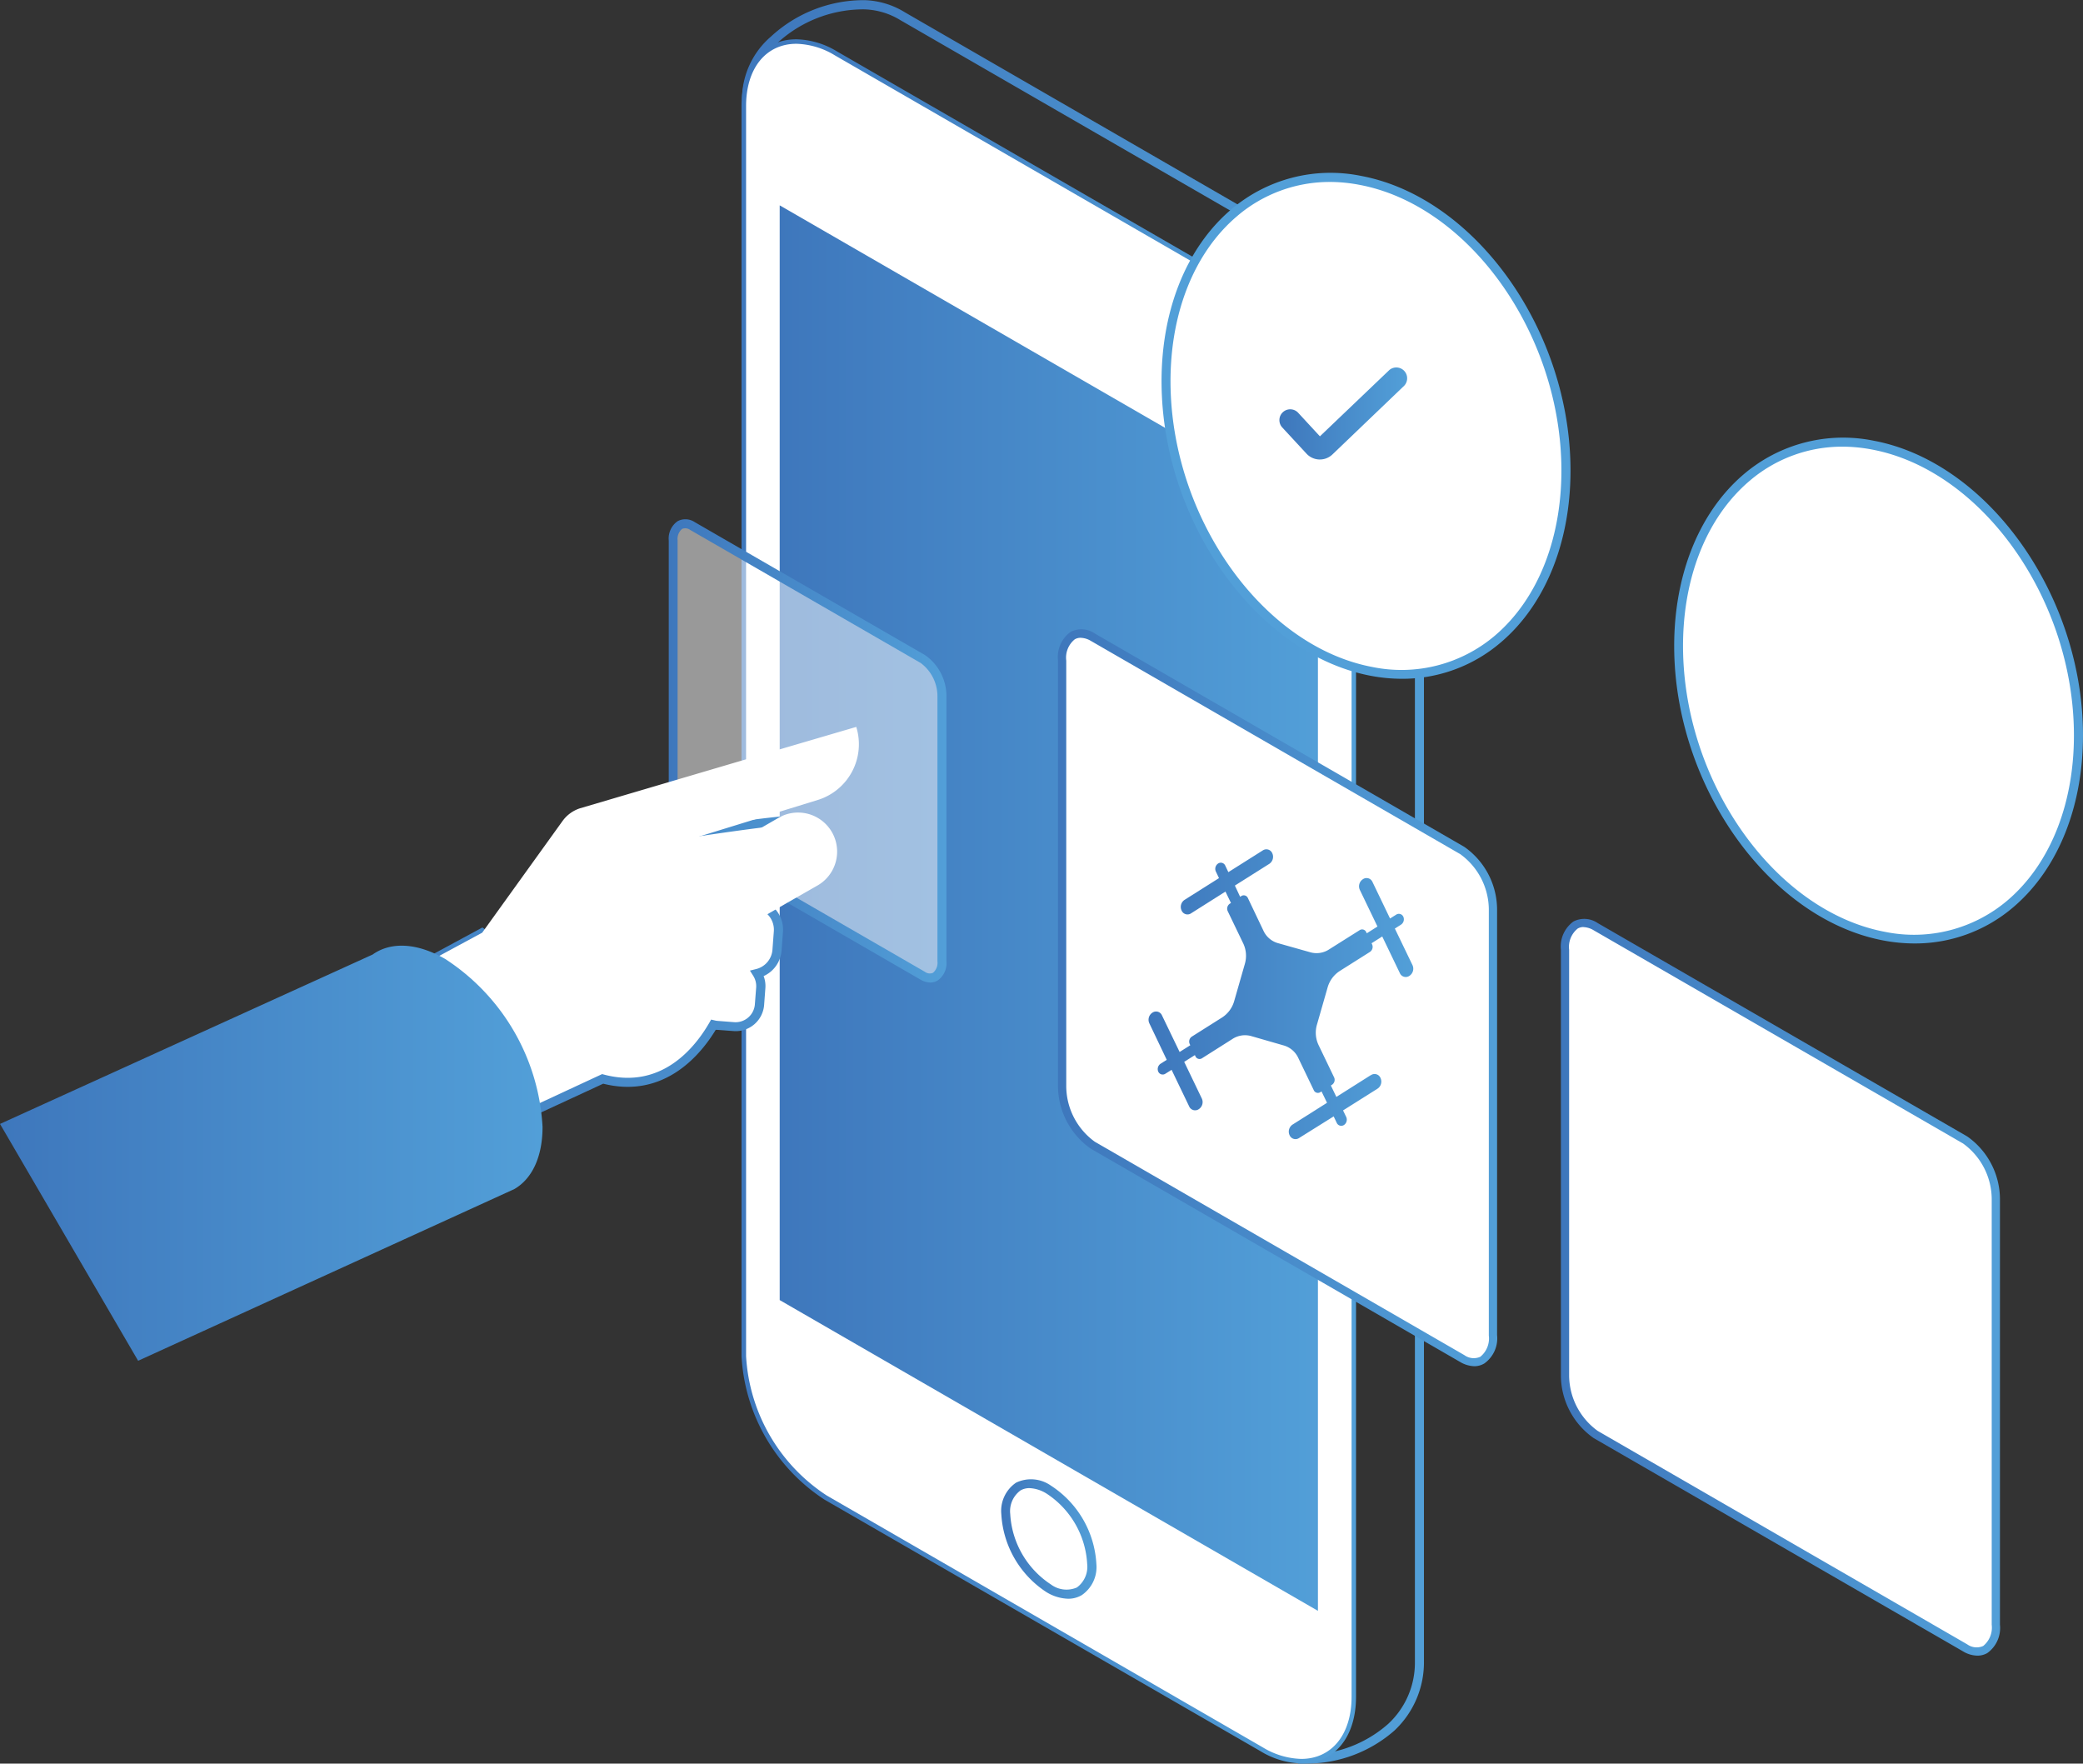<svg xmlns="http://www.w3.org/2000/svg" xmlns:xlink="http://www.w3.org/1999/xlink" viewBox="8511.999 1537 126.025 106.693">
  <rect x="8511.999" y="1537" width="126.025" height="106.693" fill="#333333" stroke="none"/>
  <defs>
    <style>
      .cls-1 {
        fill: url(#linear-gradient);
      }

      .cls-2, .cls-4 {
        fill: #fff;
      }

      .cls-3 {
        fill: url(#linear-gradient-2);
      }

      .cls-4 {
        opacity: 0.5;
      }

      .cls-5 {
        fill: url(#linear-gradient-5);
      }

      .cls-6 {
        fill: url(#linear-gradient-6);
      }

      .cls-7 {
        fill: url(#linear-gradient-7);
      }

      .cls-8 {
        fill: url(#linear-gradient-9);
      }

      .cls-9 {
        fill: url(#linear-gradient-10);
      }

      .cls-10 {
        fill: url(#linear-gradient-12);
      }

      .cls-11 {
        fill: url(#linear-gradient-14);
      }
    </style>
    <linearGradient id="linear-gradient" y1="0.5" x2="1" y2="0.5" gradientUnits="objectBoundingBox">
      <stop offset="0" stop-color="#3e77bc"/>
      <stop offset="1" stop-color="#529fd8"/>
    </linearGradient>
    <linearGradient id="linear-gradient-2" x1="0" y1="0.5" x2="1" y2="0.5" xlink:href="#linear-gradient"/>
    <linearGradient id="linear-gradient-5" x1="0" y1="0.5" x2="0.999" y2="0.5" xlink:href="#linear-gradient"/>
    <linearGradient id="linear-gradient-6" x1="0" y1="0.5" x2="1" y2="0.5" xlink:href="#linear-gradient"/>
    <linearGradient id="linear-gradient-7" x1="0" y1="0.5" x2="1" y2="0.5" xlink:href="#linear-gradient"/>
    <linearGradient id="linear-gradient-9" x1="0" y1="0.5" x2="1" y2="0.5" xlink:href="#linear-gradient"/>
    <linearGradient id="linear-gradient-10" x1="0" y1="0.5" x2="1" y2="0.5" xlink:href="#linear-gradient"/>
    <linearGradient id="linear-gradient-12" x1="-51.917" y1="0.5" x2="-50.917" y2="0.5" xlink:href="#linear-gradient"/>
    <linearGradient id="linear-gradient-14" x1="-49.392" y1="0.5" x2="-48.392" y2="0.5" xlink:href="#linear-gradient"/>
  </defs>
  <g id="icon_13" data-name="icon 13" transform="translate(8511.97 1537.005)">
    <path id="Path_3582" data-name="Path 3582" class="cls-1" d="M216.4,142.608h-.557l-.473-1.056.454.033a2.1,2.1,0,0,0,1.629-.53,3.277,3.277,0,0,0,.864-2.477V62.926a9.961,9.961,0,0,0-4.513-7.783L187.429,39.916a3.048,3.048,0,0,0-2.987-.345,2.819,2.819,0,0,0-1.244,2.547l-.016.481-.991-.646v-.147a5.022,5.022,0,0,1,1.741-3.669,8.283,8.283,0,0,1,5.676-2.213h0a4.934,4.934,0,0,1,2.444.739L218.423,51.89a11.086,11.086,0,0,1,5.027,8.669v75.817a5.659,5.659,0,0,1-1.792,4.239A8.057,8.057,0,0,1,216.4,142.608ZM185.481,38.773a4.505,4.505,0,0,1,2.219.673l26.375,15.23a10.562,10.562,0,0,1,4.785,8.253v75.627a3.81,3.81,0,0,1-1.035,2.876,2.5,2.5,0,0,1-1.257.63,7.423,7.423,0,0,0,4.706-1.844,5.04,5.04,0,0,0,1.629-3.723h0V60.558a10.485,10.485,0,0,0-4.755-8.2L191.771,37.133a4.41,4.41,0,0,0-2.189-.652,7.694,7.694,0,0,0-5.285,2.067,4.953,4.953,0,0,0-1.437,2.27,2.865,2.865,0,0,1,1.314-1.708,2.661,2.661,0,0,1,1.306-.337Z" transform="translate(-137.27 -35.92)"/>
    <path id="Path_3583" data-name="Path 3583" class="cls-2" d="M216.685,149.431a4.693,4.693,0,0,1-2.325-.7L187.988,133.5a10.794,10.794,0,0,1-4.888-8.438V49.439c0-2.289,1.2-3.769,3.047-3.769a4.693,4.693,0,0,1,2.325.7L214.846,61.6a10.8,10.8,0,0,1,4.888,8.435v75.629C219.735,147.951,218.537,149.431,216.685,149.431Z" transform="translate(-137.932 -43.026)"/>
    <path id="Path_3584" data-name="Path 3584" class="cls-3" d="M215.949,148.975a4.953,4.953,0,0,1-2.46-.739L187.114,133.02a11.091,11.091,0,0,1-5.024-8.671V48.708c0-2.444,1.3-4.038,3.319-4.038a4.948,4.948,0,0,1,2.46.736l26.375,15.23a11.09,11.09,0,0,1,5.024,8.669v75.629C219.271,147.389,217.964,148.975,215.949,148.975ZM185.409,45.213c-1.686,0-2.775,1.358-2.775,3.5V124.33a10.49,10.49,0,0,0,4.752,8.2l26.375,15.227a4.44,4.44,0,0,0,2.189.665c1.686,0,2.775-1.374,2.775-3.5V69.3a10.486,10.486,0,0,0-4.752-8.2L187.6,45.878A4.394,4.394,0,0,0,185.409,45.213Z" transform="translate(-137.197 -42.298)"/>
    <path id="Path_3585" data-name="Path 3585" class="cls-2" d="M216.685,149.431a4.693,4.693,0,0,1-2.325-.7L187.988,133.5a10.794,10.794,0,0,1-4.888-8.438V49.439c0-2.289,1.2-3.769,3.047-3.769a4.693,4.693,0,0,1,2.325.7L214.846,61.6a10.8,10.8,0,0,1,4.888,8.435v75.629C219.735,147.951,218.537,149.431,216.685,149.431Z" transform="translate(-137.932 -43.026)"/>
    <path id="Path_3586" data-name="Path 3586" class="cls-3" d="M215.949,148.975a4.953,4.953,0,0,1-2.46-.739L187.114,133.02a11.091,11.091,0,0,1-5.024-8.671V48.708c0-2.444,1.3-4.038,3.319-4.038a4.948,4.948,0,0,1,2.46.736l26.375,15.23a11.09,11.09,0,0,1,5.024,8.669v75.629C219.271,147.389,217.964,148.975,215.949,148.975ZM185.409,45.213c-1.686,0-2.775,1.358-2.775,3.5V124.33a10.49,10.49,0,0,0,4.752,8.2l26.375,15.227a4.44,4.44,0,0,0,2.189.665c1.686,0,2.775-1.374,2.775-3.5V69.3a10.486,10.486,0,0,0-4.752-8.2L187.6,45.878A4.394,4.394,0,0,0,185.409,45.213Z" transform="translate(-137.197 -42.298)"/>
    <path id="Path_3587" data-name="Path 3587" class="cls-3" d="M206.294,130.769l-32.564-18.8V45.74l32.564,18.8Z" transform="translate(-126.528 -33.322)"/>
    <path id="Path_3588" data-name="Path 3588" class="cls-4" d="M189.327,183.623l-13.94-8.049a2.771,2.771,0,0,1-1.157-2.208V157.281c0-.853.519-1.244,1.157-.874l13.94,8.047a2.77,2.77,0,0,1,1.154,2.211v16.074C190.481,183.588,189.965,183.979,189.327,183.623Z" transform="translate(-133.471 -124.589)"/>
    <path id="Path_3589" data-name="Path 3589" class="cls-5" d="M189.064,183.3a1.2,1.2,0,0,1-.595-.177h0l-13.937-8.047a3.027,3.027,0,0,1-1.293-2.444V156.557a1.279,1.279,0,0,1,.543-1.17,1.01,1.01,0,0,1,1.029.06l13.94,8.049a3.028,3.028,0,0,1,1.29,2.444v16.074a1.276,1.276,0,0,1-.543,1.17A.855.855,0,0,1,189.064,183.3Zm-.323-.646a.491.491,0,0,0,.483.06.79.79,0,0,0,.272-.7V165.94a2.512,2.512,0,0,0-1.018-1.974l-13.945-8.049a.511.511,0,0,0-.486-.06.793.793,0,0,0-.272.7v16.074a2.515,2.515,0,0,0,1.021,1.974Z" transform="translate(-132.75 -123.865)"/>
    <ellipse id="Ellipse_401" data-name="Ellipse 401" class="cls-2" cx="2.107" cy="3.652" rx="2.107" ry="3.652" transform="translate(59.119 90.98) rotate(-30.174)"/>
    <path id="Path_3590" data-name="Path 3590" class="cls-6" d="M243.994,372.669a2.667,2.667,0,0,1-1.3-.394,6.04,6.04,0,0,1-2.74-4.728,2.062,2.062,0,0,1,.893-1.9,2.094,2.094,0,0,1,2.118.185,6.04,6.04,0,0,1,2.74,4.725,2.057,2.057,0,0,1-.893,1.9,1.605,1.605,0,0,1-.815.212Zm-2.335-6.691a1.07,1.07,0,0,0-.543.138,1.558,1.558,0,0,0-.622,1.431,5.455,5.455,0,0,0,2.458,4.255,1.577,1.577,0,0,0,1.575.185,1.554,1.554,0,0,0,.622-1.434,5.443,5.443,0,0,0-2.469-4.253A2.107,2.107,0,0,0,241.658,365.978Z" transform="translate(-179.344 -275.954)"/>
    <path id="Path_3591" data-name="Path 3591" class="cls-2" d="M78.182,221.91c4.85-.763,4.152-3.128,3.215-3.294s-10.14,1.331-10.14,1.331-.709-.163-.98.855,1.852,2.2,1.852,2.2.217-.057.831-.182l-6.944,5.2-3.848-2.6L39,237.935l19.485,1.415,10.969-5.1c3.552.948,5.719-1.572,6.7-3.275a1.222,1.222,0,0,0,.225.041l1.021.076a1.439,1.439,0,0,0,1.545-1.328l.076-1.021a1.426,1.426,0,0,0-.215-.864,1.581,1.581,0,0,0,1.206-1.415l.084-1.124a1.589,1.589,0,0,0-1.464-1.7l-1.124-.084a1.586,1.586,0,0,0-1.651,1.179,13.82,13.82,0,0,0-1.507-2.189C75.257,222.385,76.5,222.173,78.182,221.91Z" transform="translate(-32.966 -168.996)"/>
    <path id="Path_3592" data-name="Path 3592" class="cls-7" d="M56.028,238.873h-.071l-20.4-1.485,24.118-13.035,3.824,2.572,5.975-4.462c-.345-.2-2.262-1.342-1.955-2.49.255-.95.9-1.111,1.247-1.059,1.141-.187,9.247-1.491,10.184-1.323a1.176,1.176,0,0,1,.9,1.2c0,.6-.421,2.042-4.12,2.626h0c-1.271.2-2.4.386-3.37.543a14.856,14.856,0,0,1,.959,1.431,1.86,1.86,0,0,1,1.7-.85l1.127.084a1.86,1.86,0,0,1,1.714,1.991l-.084,1.124a1.852,1.852,0,0,1-1.086,1.553,1.689,1.689,0,0,1,.106.725l-.076,1.021a1.719,1.719,0,0,1-1.836,1.581l-1.021-.076h-.071c-.864,1.428-3.069,4.2-6.808,3.259Zm-18.575-1.9L55.92,238.33l11-5.108.1.027c3.457.921,5.488-1.578,6.393-3.148l.1-.177.2.046a1.083,1.083,0,0,0,.185.033l1.021.079A1.173,1.173,0,0,0,76.16,229l.079-1.021a1.173,1.173,0,0,0-.177-.7l-.2-.318.361-.09a1.306,1.306,0,0,0,1-1.165l.084-1.124a1.317,1.317,0,0,0-1.211-1.409l-1.127-.084a1.317,1.317,0,0,0-1.358.978l-.174.657-.329-.6a13.888,13.888,0,0,0-1.475-2.145L71.4,221.7l-7.876,5.9-3.873-2.615Zm31.184-17.524c-.13,0-.445.065-.606.665s.885,1.4,1.629,1.839c.122-.03.353-.084.736-.16l1.187-.242-.024.016.236-.043c1.065-.193,2.355-.407,3.835-.641h0c2.686-.424,3.653-1.358,3.661-2.094a.655.655,0,0,0-.451-.665c-.652-.117-6.368.733-10.048,1.333h-.1Z" transform="translate(-30.46 -168.247)"/>
    <path id="Path_3593" data-name="Path 3593" class="cls-2" d="M73.234,205.117l9.261-2.854A3.53,3.53,0,0,0,84.8,197.85l-4.074,1.195-12.655,3.734a2.1,2.1,0,0,0-1.043.766L62.168,210.3,39,222.818l18.467-.024,11.254-5.16c6.971.91,7.4-5.975,7.425-6.561l4.481-2.585h0l1.9-1.086a2.363,2.363,0,0,0-2.363-4.09l-6.17,3.563a.969.969,0,0,1-.964,0h0a.967.967,0,0,1,.2-1.757Z" transform="translate(-32.966 -153.879)"/>
    <path id="Path_3594" data-name="Path 3594" class="cls-3" d="M35.08,222.186l24.048-13,4.829-6.705a2.338,2.338,0,0,1,1.179-.866l12.65-3.737,4.345-1.271.079.255a3.8,3.8,0,0,1-2.488,4.755l-.763.234a2.349,2.349,0,0,1,.239.054,2.632,2.632,0,0,1,.635,4.82l-6.26,3.615a8.151,8.151,0,0,1-2.458,5.407,6.513,6.513,0,0,1-5.19,1.271l-11.238,5.141H54.63Zm46.688-24.9L77.95,198.4,65.3,202.147a1.814,1.814,0,0,0-.91.652L59.5,209.607,37.231,221.643l17.34-.024,11.267-5.16h.079a5.976,5.976,0,0,0,4.845-1.138,7.674,7.674,0,0,0,2.273-5.16v-.149l6.518-3.761a2.089,2.089,0,1,0-2.091-3.617l-6.17,3.56a1.236,1.236,0,1,1-1-2.246h0l9.261-2.854a3.259,3.259,0,0,0,2.2-3.818Zm-11.3,7.191a.693.693,0,1,0,.565,1.257l5.328-3.074Z" transform="translate(-30.11 -152.975)"/>
    <path id="Path_3595" data-name="Path 3595" class="cls-8" d="M25.246,271.689,48.009,261.3c1.054-.611,1.705-1.915,1.705-3.769a12.963,12.963,0,0,0-5.882-10.146c-1.752-1.013-3.324-1.04-4.4-.272L16.89,257.361" transform="translate(-16.86 -189.37)"/>
    <path id="Path_3596" data-name="Path 3596" class="cls-2" d="M277.72,220.884l-22.356-12.908a4.426,4.426,0,0,1-1.855-3.53v-25.8c0-1.358.831-1.993,1.855-1.4l22.356,12.9a4.436,4.436,0,0,1,1.855,3.544v25.78C279.575,220.848,278.744,221.476,277.72,220.884Z" transform="translate(-189.221 -138.708)"/>
    <path id="Path_3597" data-name="Path 3597" class="cls-9" d="M277.789,220.686a1.765,1.765,0,0,1-.864-.255L254.57,207.523a4.657,4.657,0,0,1-1.98-3.759V177.976a1.868,1.868,0,0,1,.766-1.716,1.428,1.428,0,0,1,1.464.1l22.356,12.908a4.65,4.65,0,0,1,1.98,3.759V218.8a1.867,1.867,0,0,1-.766,1.716A1.179,1.179,0,0,1,277.789,220.686Zm-23.83-44.068a.7.7,0,0,0-.353.092A1.425,1.425,0,0,0,253.09,178v25.78a4.174,4.174,0,0,0,1.73,3.327l22.356,12.908a.972.972,0,0,0,.964.1,1.425,1.425,0,0,0,.516-1.285V193.032a4.167,4.167,0,0,0-1.73-3.327L254.57,176.8A1.257,1.257,0,0,0,253.959,176.619Z" transform="translate(-188.551 -138.038)"/>
    <path id="Path_3598" data-name="Path 3598" class="cls-2" d="M389.76,285.375,367.4,272.468a4.429,4.429,0,0,1-1.855-3.544V243.146c0-1.358.828-1.993,1.855-1.4l22.356,12.908a4.424,4.424,0,0,1,1.852,3.53v25.78C391.613,285.34,390.784,285.967,389.76,285.375Z" transform="translate(-270.834 -185.692)"/>
    <path id="Path_3599" data-name="Path 3599" class="cls-3" d="M389.826,285.184a1.719,1.719,0,0,1-.861-.255L366.61,272.021a4.65,4.65,0,0,1-1.98-3.759v-25.78a1.868,1.868,0,0,1,.766-1.716,1.437,1.437,0,0,1,1.461.1l22.356,12.908a4.65,4.65,0,0,1,1.98,3.759v25.78a1.865,1.865,0,0,1-.766,1.716A1.178,1.178,0,0,1,389.826,285.184ZM366,241.105a.7.7,0,0,0-.353.092,1.426,1.426,0,0,0-.519,1.285v25.78a4.17,4.17,0,0,0,1.73,3.327L389.212,284.5a.977.977,0,0,0,.967.1,1.431,1.431,0,0,0,.516-1.285V257.53a4.178,4.178,0,0,0-1.73-3.327L366.61,241.3a1.276,1.276,0,0,0-.611-.19Z" transform="translate(-270.164 -185.027)"/>
    <path id="Path_3600" data-name="Path 3600" class="cls-2" d="M402.609,134.594c6.678,1.249,12.25,8.913,12.446,17.109s-5.062,13.85-11.74,12.6-12.253-8.918-12.449-17.122S395.928,133.345,402.609,134.594Z" transform="translate(-289.271 -107.675)"/>
    <path id="Path_3601" data-name="Path 3601" class="cls-10" d="M404.408,164.008a10.171,10.171,0,0,1-1.863-.177c-6.789-1.271-12.47-9.068-12.669-17.38-.106-4.519,1.428-8.468,4.209-10.833a9.263,9.263,0,0,1,7.851-2.026h0c6.789,1.271,12.465,9.065,12.663,17.38.109,4.522-1.426,8.473-4.209,10.841A9.133,9.133,0,0,1,404.408,164.008Zm-4.332-30.055a8.606,8.606,0,0,0-5.646,2.072c-2.659,2.259-4.122,6.056-4.019,10.415.193,8.074,5.679,15.64,12.221,16.867a8.734,8.734,0,0,0,7.4-1.9c2.659-2.262,4.125-6.061,4.019-10.42-.19-8.074-5.676-15.637-12.221-16.862h0A9.57,9.57,0,0,0,400.076,133.953Z" transform="translate(-288.551 -106.936)"/>
    <g id="_Group_" data-name="&lt;Group&gt;" transform="translate(107.451 37.428)">
      <path id="Path_3602" data-name="Path 3602" class="cls-3" d="M415.541,180.806H415.5a1.265,1.265,0,0,1-.345-.055,1.4,1.4,0,0,1-.626-.386l-1.864-2.017a.829.829,0,1,1,1.217-1.126l1.672,1.809,5.322-5.075a.829.829,0,0,1,1.142,1.2l-5.525,5.269A1.389,1.389,0,0,1,415.541,180.806Z" transform="translate(-411.566 -172.618)"/>
    </g>
    <path id="Path_3603" data-name="Path 3603" class="cls-2" d="M288.409,75.614c6.678,1.249,12.251,8.916,12.446,17.109s-5.062,13.85-11.74,12.6S276.861,96.4,276.666,88.2,281.731,74.365,288.409,75.614Z" transform="translate(-206.085 -64.712)"/>
    <path id="Path_3604" data-name="Path 3604" class="cls-11" d="M290.2,105.026a10.173,10.173,0,0,1-1.863-.177c-6.789-1.271-12.473-9.07-12.671-17.38-.109-4.522,1.426-8.473,4.209-10.838a9.261,9.261,0,0,1,7.854-2.029c6.789,1.271,12.47,9.065,12.669,17.38.109,4.524-1.428,8.478-4.212,10.844a9.127,9.127,0,0,1-5.985,2.2Zm-4.332-30.057a8.606,8.606,0,0,0-5.641,2.072c-2.659,2.259-4.122,6.056-4.019,10.412.193,8.071,5.676,15.637,12.221,16.862a8.731,8.731,0,0,0,7.4-1.9c2.659-2.262,4.122-6.059,4.019-10.417-.193-8.071-5.676-15.632-12.221-16.856h0A9.581,9.581,0,0,0,285.868,74.968Z" transform="translate(-205.356 -63.966)"/>
    <g id="_Group_2" data-name="&lt;Group&gt;" transform="translate(77.429 22.235)">
      <path id="Path_3605" data-name="Path 3605" class="cls-3" d="M300.662,120.289h-.034a1.1,1.1,0,0,1-.765-.35l-1.474-1.593a.655.655,0,0,1,.962-.889l1.321,1.431,4.2-4.011a.655.655,0,0,1,.9.949l-4.353,4.168A1.1,1.1,0,0,1,300.662,120.289Z" transform="translate(-298.215 -114.731)"/>
    </g>
    <path id="Path_3606" data-name="Path 3606" class="cls-3" d="M396.983,306.158l-2.078,1.314-.331-.69.06-.038a.358.358,0,0,0,.133-.464l-.934-1.944a1.749,1.749,0,0,1-.1-1.233l.644-2.246a1.749,1.749,0,0,1,.736-1l1.822-1.151a.364.364,0,0,0,.133-.467l-.03-.062.646-.41,1.067,2.216a.391.391,0,0,0,.578.166.511.511,0,0,0,.185-.649l-1.065-2.216.372-.234a.394.394,0,0,0,.138-.483.293.293,0,0,0-.432-.122l-.372.234-1.065-2.213a.388.388,0,0,0-.578-.166.511.511,0,0,0-.187.649l1.067,2.213-.646.41-.03-.062a.272.272,0,0,0-.415-.119l-1.822,1.151a1.391,1.391,0,0,1-1.127.182l-2-.573a1.388,1.388,0,0,1-.861-.75l-.934-1.944a.272.272,0,0,0-.416-.12l-.06.038-.331-.69,2.077-1.314a.51.51,0,0,0,.185-.649.388.388,0,0,0-.576-.166l-2.077,1.314-.193-.4a.291.291,0,0,0-.429-.122.386.386,0,0,0-.138.481l.19.4-2.075,1.312a.511.511,0,0,0-.187.649h0a.388.388,0,0,0,.578.166l2.078-1.312.331.687-.06.038a.369.369,0,0,0-.133.467l.937,1.942a1.749,1.749,0,0,1,.1,1.236l-.644,2.249a1.743,1.743,0,0,1-.736.994l-1.822,1.154a.361.361,0,0,0-.133.464l.03.062-.646.41-1.065-2.213a.388.388,0,0,0-.578-.166h0a.511.511,0,0,0-.187.649l1.067,2.213-.372.236a.383.383,0,0,0-.138.481.29.29,0,0,0,.429.125l.372-.236L386,308.053a.386.386,0,0,0,.578.166.511.511,0,0,0,.185-.646l-1.067-2.216.649-.407.03.062a.272.272,0,0,0,.415.117l1.822-1.151a1.382,1.382,0,0,1,1.124-.182l2,.573a1.39,1.39,0,0,1,.861.752l.934,1.942a.272.272,0,0,0,.415.12l.06-.038.331.69-2.078,1.314a.51.51,0,0,0-.185.649.388.388,0,0,0,.578.166l2.078-1.314.19.4a.293.293,0,0,0,.429.125h0a.386.386,0,0,0,.138-.483l-.19-.4,2.078-1.314a.511.511,0,0,0,.185-.649.388.388,0,0,0-.584-.168Z" transform="translate(-283.931 -222.817)"/>
    <path id="Path_3607" data-name="Path 3607" class="cls-3" d="M286.193,238.781l-2.078,1.314-.331-.69.057-.038a.358.358,0,0,0,.133-.464l-.934-1.942a1.743,1.743,0,0,1-.1-1.236l.644-2.246a1.757,1.757,0,0,1,.733-1l1.822-1.151a.367.367,0,0,0,.136-.467l-.03-.062.646-.41,1.065,2.216a.388.388,0,0,0,.578.166.516.516,0,0,0,.187-.649l-1.067-2.213.372-.236a.386.386,0,0,0,.138-.483.293.293,0,0,0-.429-.122l-.372.234L286.3,227.09a.388.388,0,0,0-.578-.166.511.511,0,0,0-.185.649l1.065,2.213-.646.41-.03-.062a.272.272,0,0,0-.415-.119l-1.833,1.154a1.385,1.385,0,0,1-1.127.179l-1.991-.562a1.382,1.382,0,0,1-.858-.75l-.937-1.966a.272.272,0,0,0-.415-.117l-.057.035-.318-.679L280.05,226a.513.513,0,0,0,.187-.649.388.388,0,0,0-.578-.166l-2.078,1.312-.19-.4a.293.293,0,0,0-.429-.122.386.386,0,0,0-.138.483l.19.4-2.077,1.312a.511.511,0,0,0-.185.649h0a.386.386,0,0,0,.578.166l2.075-1.312.334.69-.06.035a.364.364,0,0,0-.133.467l.934,1.942a1.744,1.744,0,0,1,.1,1.236l-.644,2.246a1.752,1.752,0,0,1-.733,1l-1.822,1.151a.361.361,0,0,0-.133.467l.03.062-.646.407-1.067-2.213a.388.388,0,0,0-.578-.166h0a.511.511,0,0,0-.185.649l1.051,2.205-.372.236a.388.388,0,0,0-.139.483.293.293,0,0,0,.429.122l.375-.236,1.065,2.216a.391.391,0,0,0,.578.166.511.511,0,0,0,.185-.649l-1.065-2.216.646-.407.03.062a.272.272,0,0,0,.416.119l1.822-1.154a1.388,1.388,0,0,1,1.127-.182l2,.576a1.393,1.393,0,0,1,.861.75l.934,1.942a.272.272,0,0,0,.415.119l.057-.035.334.687-2.078,1.314a.511.511,0,0,0-.187.649.388.388,0,0,0,.578.166l2.088-1.306.19.4a.3.3,0,0,0,.432.122h0a.391.391,0,0,0,.139-.483l-.193-.4L286.6,239.6a.513.513,0,0,0,.187-.649.388.388,0,0,0-.589-.166Z" transform="translate(-203.234 -173.739)"/>
  </g>
</svg>
